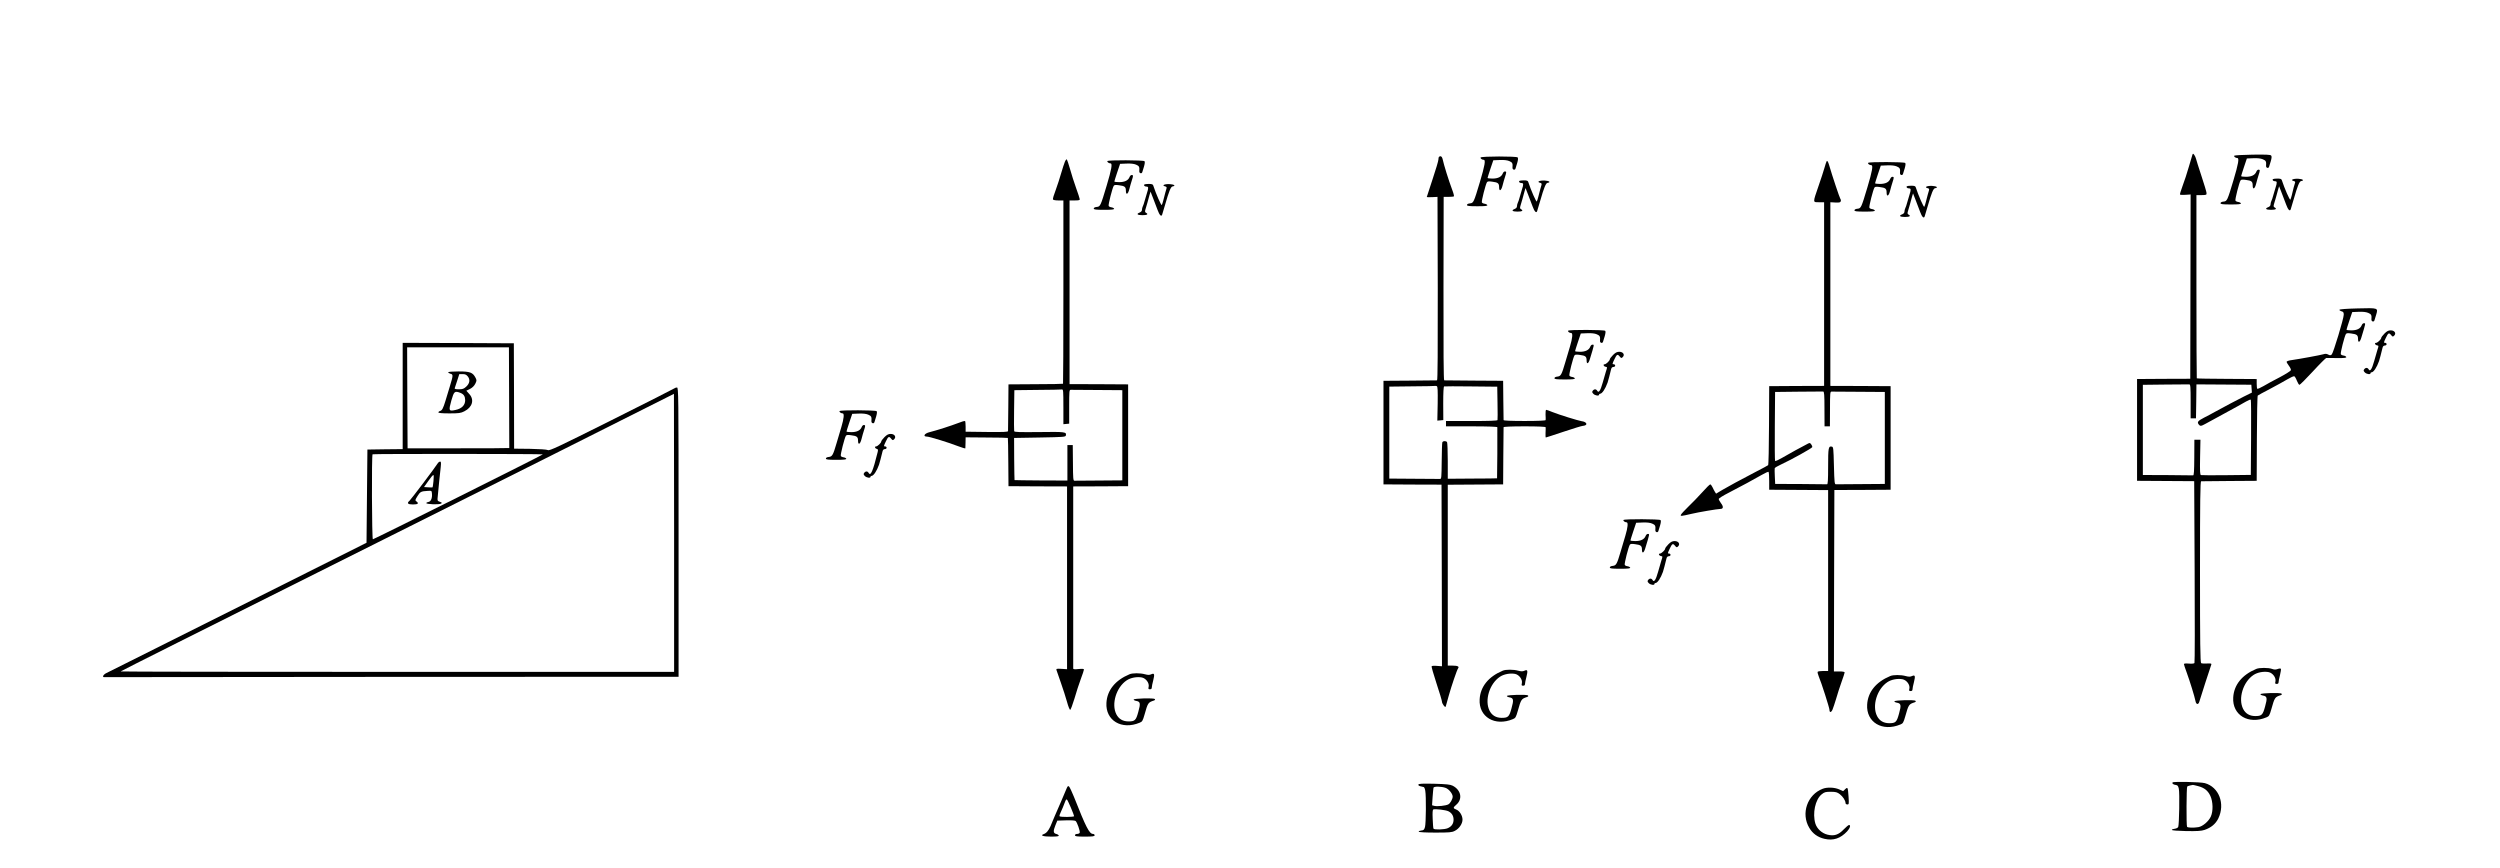 <?xml version="1.0" standalone="no"?>
<!DOCTYPE svg PUBLIC "-//W3C//DTD SVG 20010904//EN"
 "http://www.w3.org/TR/2001/REC-SVG-20010904/DTD/svg10.dtd">
<svg version="1.0" xmlns="http://www.w3.org/2000/svg"
 width="2800pt" height="972pt" viewBox="0 0 2800 972"
 preserveAspectRatio="xMidYMid meet">
<g transform="translate(0,972) scale(0.1,-0.1)"
fill="#000000" stroke="none">
<path d="M24556 7990 c-3 -8 -21 -70 -41 -138 -19 -68 -51 -164 -70 -214 -19
-51 -32 -94 -29 -97 3 -4 31 -5 62 -3 l57 4 -2 -1032 -2 -1032 -298 -1 -298
-2 0 -570 0 -570 320 -2 320 -2 5 -1013 c3 -557 2 -1018 -2 -1024 -5 -6 -29
-9 -63 -6 -35 3 -55 1 -55 -6 0 -6 14 -48 31 -94 36 -99 89 -270 98 -318 7
-41 32 -47 43 -10 8 31 128 400 135 418 4 11 -6 13 -48 11 -30 -2 -60 0 -66 4
-10 7 -13 222 -13 1023 0 804 3 1014 13 1014 6 1 149 2 317 3 l305 2 2 474 c1
260 5 477 10 481 4 4 67 38 138 75 72 38 159 86 194 107 36 21 70 37 77 34 6
-2 20 -25 29 -50 10 -25 23 -46 29 -46 6 0 74 68 150 150 76 83 144 150 150
151 6 0 60 0 120 -1 85 -1 107 2 104 12 -3 7 -16 14 -30 16 -15 2 -29 9 -31
16 -6 14 42 202 57 225 6 10 22 12 60 6 63 -8 76 -18 76 -62 0 -46 20 -39 36
13 52 171 51 164 29 164 -9 0 -19 -10 -24 -23 -15 -38 -54 -57 -116 -57 -30 0
-55 3 -54 8 0 4 15 50 32 102 l32 95 72 3 c47 2 84 -2 107 -12 35 -15 40 -25
36 -73 -2 -25 28 -33 34 -10 2 6 11 35 19 62 23 78 25 77 -207 71 -123 -3
-202 -9 -204 -15 -2 -6 8 -13 22 -17 21 -5 26 -12 26 -38 0 -43 -116 -426
-134 -445 -13 -12 -19 -13 -40 -2 -18 10 -32 11 -57 3 -30 -9 -249 -50 -366
-67 -24 -4 -43 -12 -43 -17 0 -6 12 -26 26 -45 14 -18 24 -40 22 -49 -2 -8
-57 -43 -123 -78 -67 -34 -149 -79 -184 -100 -35 -20 -66 -34 -70 -30 -3 3 -6
29 -6 57 l0 52 -334 2 c-183 1 -335 3 -337 6 -2 2 -4 464 -4 1028 l0 1024 57
0 c55 1 58 2 56 25 -1 14 -27 99 -57 190 -30 91 -57 176 -60 190 -3 14 -12 34
-20 45 -12 16 -15 17 -20 5z m-21 -2765 l0 -190 30 0 30 0 3 190 2 190 308 -2
307 -2 3 -44 3 -44 -93 -46 c-89 -45 -193 -100 -323 -171 -33 -19 -88 -48
-122 -65 -67 -35 -77 -48 -58 -74 16 -22 27 -21 72 4 40 23 105 58 211 115
123 67 198 108 246 136 27 16 52 26 55 21 3 -4 5 -196 3 -425 l-3 -417 -272
-3 c-150 -2 -278 -1 -286 1 -11 3 -13 40 -10 200 l4 196 -34 0 -34 0 -1 -200
c-1 -153 -4 -200 -13 -199 -7 1 -137 2 -288 3 l-275 1 0 505 0 505 253 3 c138
1 259 2 267 2 13 0 15 -28 15 -190z"/>
<path d="M25023 7976 c-6 -9 15 -26 35 -26 23 0 12 -64 -43 -248 -69 -230 -71
-236 -113 -240 -20 -2 -32 -9 -32 -18 0 -11 22 -14 116 -14 88 0 115 3 112 13
-3 6 -16 13 -30 15 -15 2 -29 9 -31 16 -6 14 42 202 57 225 6 10 22 12 60 6
63 -8 76 -18 76 -61 0 -53 24 -42 39 19 7 28 19 71 27 95 18 54 18 62 -1 62
-9 0 -19 -10 -24 -23 -15 -38 -54 -57 -116 -57 -30 0 -55 3 -54 8 0 4 15 50
32 102 l32 95 72 3 c47 2 84 -2 107 -12 35 -15 40 -25 36 -73 -2 -25 28 -33
34 -10 2 6 11 35 19 62 10 35 12 54 4 63 -8 10 -55 12 -209 10 -110 -2 -202
-7 -205 -12z"/>
<path d="M16117 7963 c-4 -3 -7 -17 -7 -31 0 -13 -29 -112 -65 -219 -36 -107
-65 -197 -65 -199 0 -3 27 -3 60 -2 l60 3 3 -1027 c1 -680 -1 -1028 -8 -1028
-5 -1 -143 -2 -305 -3 l-295 -2 0 -580 0 -580 325 -2 325 -1 3 -1017 2 -1017
-55 4 c-31 3 -58 1 -61 -4 -3 -5 22 -92 55 -193 34 -101 61 -193 61 -204 0
-10 9 -29 19 -42 15 -19 21 -21 24 -9 3 8 17 60 32 115 30 108 93 294 106 310
15 20 -6 30 -61 30 l-55 0 0 1013 0 1013 310 2 310 2 2 315 c1 173 2 320 3
325 0 6 85 10 235 10 149 0 235 -4 236 -10 1 -5 1 -34 -1 -62 -1 -29 0 -53 3
-53 3 0 93 29 200 65 107 36 203 65 213 65 11 0 25 4 33 9 22 14 -2 38 -42 43
-42 7 -253 72 -330 103 -33 14 -65 25 -70 25 -5 0 -8 -24 -7 -52 2 -29 2 -57
1 -63 -1 -6 -87 -10 -236 -10 -150 0 -235 4 -235 10 -1 6 -2 107 -3 225 l-2
215 -325 2 c-179 1 -329 3 -335 3 -7 0 -9 348 -8 1028 l2 1027 55 0 c30 0 57
3 60 6 3 3 -5 37 -20 75 -40 107 -91 270 -108 347 -6 25 -24 35 -39 20z m-25
-2568 c10 -4 12 -44 10 -196 l-4 -190 34 3 33 3 -1 187 c0 123 4 188 10 190 6
2 142 2 303 0 l292 -3 3 -182 c2 -100 2 -187 0 -192 -2 -7 -99 -11 -290 -10
l-287 0 0 -30 0 -30 288 0 c184 0 287 -4 287 -10 2 -39 -1 -570 -3 -572 -2 -1
-126 -3 -277 -3 l-275 -2 0 199 c0 109 -4 204 -8 211 -11 16 -46 15 -53 -2 -3
-7 -6 -103 -7 -212 -2 -183 -3 -199 -19 -198 -10 0 -142 1 -293 2 l-275 2 0
515 0 515 258 3 c141 1 258 3 259 5 1 1 7 0 15 -3z"/>
<path d="M16583 7956 c-6 -9 15 -26 35 -26 23 0 12 -64 -43 -248 -69 -230 -71
-236 -113 -240 -20 -2 -32 -9 -32 -18 0 -11 22 -14 116 -14 88 0 115 3 112 13
-3 6 -16 13 -30 15 -15 2 -29 9 -31 16 -6 14 42 202 57 225 6 10 22 12 60 6
63 -8 76 -18 76 -61 0 -53 24 -42 39 19 7 28 19 71 27 95 18 54 18 62 -1 62
-9 0 -19 -10 -24 -23 -15 -38 -54 -57 -116 -57 -30 0 -55 3 -54 8 0 4 15 50
32 102 l32 95 72 3 c47 2 84 -2 107 -12 35 -15 40 -25 36 -73 -2 -25 28 -33
34 -10 2 6 11 35 19 62 10 33 11 54 5 62 -11 14 -406 14 -415 -1z"/>
<path d="M11927 7909 c-8 -19 -27 -77 -42 -129 -15 -52 -42 -137 -61 -188 -20
-51 -34 -98 -31 -105 2 -7 26 -12 60 -12 l57 0 0 -1024 c0 -564 -2 -1026 -4
-1029 -3 -2 -141 -5 -308 -5 l-303 -2 -2 -255 c-1 -140 -2 -261 -3 -268 0 -10
-51 -12 -237 -10 l-238 3 0 57 c0 31 -3 59 -6 62 -4 4 -41 -7 -83 -24 -72 -28
-241 -82 -314 -100 -59 -14 -80 -50 -29 -50 27 0 245 -67 350 -108 43 -16 78
-27 79 -23 1 3 2 32 2 64 l1 59 235 -2 c129 0 236 -3 238 -5 2 -2 4 -124 5
-272 l2 -268 328 -2 328 -1 0 -1024 0 -1023 -62 4 c-57 3 -61 2 -56 -15 3 -11
26 -75 50 -144 24 -69 55 -164 68 -212 13 -49 29 -88 35 -88 6 0 27 57 48 126
20 70 52 169 71 219 19 51 35 98 35 105 0 10 -15 11 -60 7 -44 -5 -60 -3 -60
6 0 6 0 468 0 1025 l0 1014 307 1 308 2 0 570 0 570 -328 2 -328 1 0 1029 0
1028 58 0 c46 0 58 3 56 15 -1 8 -19 65 -41 125 -22 61 -52 155 -67 210 -16
55 -32 104 -36 109 -4 5 -14 -6 -22 -25z m-17 -2745 l0 -195 33 3 32 3 0 190
c0 175 1 190 18 189 9 0 143 -1 297 -2 l280 -2 0 -505 0 -505 -260 -2 c-143
-1 -267 -2 -276 -2 -14 -1 -16 23 -17 199 l-2 200 -30 0 -30 0 0 -199 0 -198
-295 1 c-162 1 -295 3 -297 4 -1 2 -3 108 -4 237 l-1 235 288 5 c271 5 289 6
292 24 8 39 -8 41 -297 37 -227 -2 -279 -1 -282 10 -2 8 -3 114 -1 236 l3 223
257 3 c141 1 265 3 275 5 16 2 17 -13 17 -194z"/>
<path d="M12403 7916 c-6 -9 15 -26 35 -26 23 0 12 -64 -43 -248 -69 -230 -71
-236 -113 -240 -20 -2 -32 -9 -32 -18 0 -11 22 -14 116 -14 88 0 115 3 112 13
-3 6 -16 13 -30 15 -15 2 -29 9 -31 16 -6 14 42 202 57 225 6 10 22 12 60 6
63 -8 76 -18 76 -61 0 -53 24 -42 39 19 7 28 19 71 27 95 18 54 18 62 -1 62
-9 0 -19 -10 -24 -23 -15 -38 -54 -57 -116 -57 -30 0 -55 3 -54 8 0 4 15 50
32 102 l32 95 72 3 c47 2 84 -2 107 -12 35 -15 40 -25 36 -73 -2 -25 28 -33
34 -10 2 6 11 35 19 62 9 32 12 54 5 60 -11 12 -408 14 -415 1z"/>
<path d="M20458 7913 c-3 -4 -14 -37 -24 -73 -10 -36 -40 -128 -67 -205 -65
-189 -65 -180 6 -180 l57 0 0 -1028 0 -1029 -307 -1 -308 -2 -2 -439 c-1 -241
-5 -442 -10 -446 -4 -4 -69 -39 -143 -77 -193 -101 -285 -151 -368 -199 l-72
-43 -14 22 c-7 12 -20 36 -27 52 -8 17 -19 30 -24 30 -6 0 -47 -40 -91 -90
-45 -49 -115 -123 -157 -162 -41 -40 -78 -80 -81 -89 -7 -17 2 -16 119 11 75
18 292 55 323 55 34 0 37 25 8 63 -14 19 -26 40 -26 48 0 8 50 39 113 71 141
73 282 149 370 200 38 22 72 37 75 33 4 -4 7 -50 7 -103 l0 -97 330 -2 330 -2
0 -1013 0 -1013 -55 0 c-30 0 -58 -4 -62 -9 -3 -5 2 -28 12 -52 28 -64 120
-352 120 -374 0 -33 19 -32 34 2 8 18 26 74 41 123 14 50 41 133 60 186 19 53
35 101 35 107 0 8 -21 12 -60 12 l-60 0 2 1016 3 1016 315 1 315 2 0 580 0
580 -338 2 -337 1 0 1029 0 1028 55 -3 c43 -2 57 0 61 13 4 8 2 21 -4 28 -8
10 -92 261 -124 372 -13 44 -23 61 -30 48z m-24 -2773 l1 -195 30 0 30 0 1
195 c0 176 2 195 17 194 9 0 148 -1 307 -2 l290 -2 0 -515 0 -515 -265 -2
c-146 -1 -273 -2 -282 -2 -16 -1 -18 17 -23 209 -5 194 -6 210 -24 213 -37 8
-41 -12 -41 -221 0 -155 -3 -202 -12 -201 -7 1 -141 2 -297 3 l-284 1 -4 83
c-2 45 -3 87 -1 93 2 6 30 23 61 37 123 57 357 187 359 199 2 7 -4 22 -12 32
-15 19 -16 19 -57 -4 -24 -12 -77 -41 -118 -63 -41 -22 -108 -60 -149 -84 -41
-24 -77 -40 -80 -36 -3 4 -5 180 -3 390 l3 383 262 3 c144 1 268 2 276 2 12 0
15 -33 15 -195z"/>
<path d="M20923 7896 c-6 -9 15 -26 35 -26 23 0 12 -64 -43 -248 -69 -230 -71
-236 -113 -240 -20 -2 -32 -9 -32 -18 0 -11 22 -14 116 -14 88 0 115 3 112 13
-3 6 -16 13 -30 15 -15 2 -29 9 -31 16 -6 14 42 202 57 225 6 10 22 12 60 6
63 -8 76 -18 76 -61 0 -53 24 -42 39 19 7 28 19 71 27 95 18 54 18 62 -1 62
-9 0 -19 -10 -24 -23 -15 -38 -54 -57 -116 -57 -30 0 -55 3 -54 8 0 4 15 50
32 102 l32 95 72 3 c47 2 84 -2 107 -12 35 -15 40 -25 36 -73 -2 -25 28 -33
34 -10 2 6 11 35 19 62 9 32 12 54 5 60 -11 12 -408 14 -415 1z"/>
<path d="M25457 7714 c-10 -11 3 -24 24 -24 23 0 24 -14 5 -72 -7 -24 -19 -63
-26 -88 -6 -25 -16 -53 -21 -62 -5 -10 -9 -27 -9 -38 0 -13 -10 -24 -25 -30
-42 -16 -28 -30 30 -30 54 0 70 11 40 27 -12 7 -13 15 -6 38 6 17 15 50 22 75
6 25 17 63 23 84 l12 40 31 -80 c17 -43 39 -100 48 -126 21 -58 42 -79 51 -52
14 44 22 72 34 114 42 147 63 199 82 202 40 6 21 23 -31 26 -57 3 -94 -14 -53
-25 17 -4 21 -10 16 -22 -3 -9 -10 -32 -15 -51 -18 -79 -30 -124 -37 -136 -6
-10 -65 124 -96 219 -4 13 -16 17 -49 17 -24 0 -47 -3 -50 -6z"/>
<path d="M17017 7694 c-10 -11 3 -24 24 -24 23 0 24 -14 5 -72 -7 -24 -19 -63
-26 -88 -6 -25 -16 -53 -21 -62 -5 -10 -9 -27 -9 -38 0 -13 -10 -24 -25 -30
-42 -16 -28 -30 30 -30 54 0 70 11 40 27 -12 7 -13 15 -6 38 6 17 15 50 22 75
6 25 17 63 23 84 l12 40 31 -80 c17 -43 39 -100 48 -126 21 -58 42 -79 51 -52
14 44 22 72 34 114 42 147 63 199 82 202 40 6 21 23 -31 26 -57 3 -94 -14 -53
-25 18 -4 21 -10 16 -27 -7 -21 -15 -52 -35 -130 -5 -22 -13 -45 -17 -52 -6
-10 -65 124 -96 219 -4 13 -16 17 -49 17 -24 0 -47 -3 -50 -6z"/>
<path d="M12817 7654 c-10 -11 3 -24 24 -24 23 0 24 -14 5 -72 -7 -24 -19 -63
-26 -88 -6 -25 -16 -53 -21 -62 -5 -10 -9 -27 -9 -38 0 -13 -10 -24 -25 -30
-42 -16 -28 -30 30 -30 54 0 70 11 40 27 -12 7 -13 15 -6 38 6 17 15 50 22 75
6 25 17 63 23 84 l12 40 31 -80 c17 -43 39 -100 48 -126 21 -58 42 -79 51 -52
14 44 22 72 34 114 42 147 63 199 82 202 40 6 21 23 -31 26 -57 3 -94 -14 -53
-25 18 -4 21 -10 16 -27 -7 -21 -15 -52 -35 -130 -5 -22 -13 -45 -17 -52 -6
-10 -65 124 -96 219 -4 13 -16 17 -49 17 -24 0 -47 -3 -50 -6z"/>
<path d="M21357 7634 c-10 -11 3 -24 24 -24 23 0 24 -14 5 -72 -7 -24 -19 -63
-26 -88 -6 -25 -16 -53 -21 -62 -5 -10 -9 -27 -9 -38 0 -13 -10 -24 -25 -30
-42 -16 -28 -30 30 -30 54 0 70 11 40 27 -12 7 -13 15 -6 38 6 17 15 50 22 75
6 25 17 63 23 84 l12 40 31 -80 c17 -43 39 -100 48 -126 21 -58 42 -79 51 -52
14 44 22 72 34 114 42 147 63 199 82 202 40 6 21 23 -31 26 -57 3 -94 -14 -53
-25 18 -4 21 -10 16 -27 -7 -21 -15 -52 -35 -130 -5 -22 -13 -45 -17 -52 -6
-10 -65 124 -96 219 -4 13 -16 17 -49 17 -24 0 -47 -3 -50 -6z"/>
<path d="M17563 6016 c-6 -9 15 -26 35 -26 19 0 14 -57 -14 -150 -14 -47 -38
-128 -54 -182 -40 -137 -49 -152 -88 -156 -20 -2 -32 -9 -32 -18 0 -11 22 -14
116 -14 88 0 115 3 112 13 -3 6 -16 13 -30 15 -15 2 -29 9 -31 16 -6 14 42
202 57 225 6 10 22 12 60 6 63 -8 76 -18 76 -62 0 -46 20 -39 36 13 52 171 51
164 29 164 -9 0 -19 -10 -24 -23 -15 -38 -54 -57 -116 -57 -30 0 -55 3 -54 8
0 4 15 50 32 102 l32 95 72 3 c47 2 84 -2 107 -12 35 -15 40 -25 36 -73 -2
-25 28 -33 34 -10 2 6 11 35 19 62 9 32 12 54 5 60 -11 12 -408 14 -415 1z"/>
<path d="M26706 5984 c-20 -20 -36 -42 -36 -48 0 -16 -42 -56 -58 -56 -20 0
-13 -22 8 -27 24 -6 23 -2 6 -55 -7 -24 -24 -80 -36 -125 -25 -89 -45 -119
-61 -90 -12 21 -33 22 -49 2 -10 -13 -10 -19 5 -35 19 -21 65 -28 65 -10 0 6
5 10 11 10 23 0 59 55 84 125 7 20 26 93 39 148 4 18 13 27 26 27 11 0 20 7
20 15 0 8 -7 15 -15 15 -19 0 -19 2 6 55 27 57 35 62 59 33 17 -21 20 -22 35
-7 26 26 4 59 -39 59 -26 0 -43 -9 -70 -36z"/>
<path d="M4510 5285 l0 -595 -197 -2 -198 -3 -5 -522 -5 -522 -1205 -604
c-663 -332 -1311 -657 -1440 -721 -129 -65 -251 -126 -270 -135 -33 -16 -49
-47 -22 -45 6 1 1457 2 3222 3 l3210 1 0 1620 c0 1553 -1 1620 -18 1620 -10 0
-22 -4 -28 -9 -5 -5 -321 -165 -703 -356 -602 -301 -696 -346 -715 -336 -12 7
-94 12 -199 14 l-179 2 -1 590 -2 590 -622 3 -623 2 0 -595z m1192 -17 c2
-310 2 -564 2 -566 -1 -2 -258 -3 -570 -3 l-569 0 -3 565 -2 566 570 0 570 0
2 -562z m1848 -1515 l0 -1558 -3100 0 c-1705 0 -3100 2 -3099 5 0 3 989 499
2197 1103 1676 838 3973 1990 4000 2006 1 0 2 -700 2 -1556z m-1470 878 c-1
-7 -1891 -951 -1904 -951 -11 0 -15 949 -3 952 17 6 1907 5 1907 -1z"/>
<path d="M5020 5550 c0 -5 11 -12 25 -16 32 -8 31 -17 -6 -139 -17 -55 -39
-129 -50 -165 -26 -85 -38 -107 -60 -113 -11 -3 -19 -10 -19 -16 0 -7 41 -11
123 -11 107 0 128 3 167 23 91 45 115 130 56 194 l-33 37 41 20 c27 14 47 34
59 58 17 34 17 39 3 67 -31 60 -61 71 -190 71 -69 0 -116 -4 -116 -10z m220
-47 c28 -36 21 -78 -20 -115 -25 -23 -40 -28 -81 -28 -37 0 -50 4 -46 13 2 6
15 45 28 85 l23 72 37 0 c29 0 42 -6 59 -27z m-84 -183 c38 -15 53 -38 54 -82
0 -55 -37 -94 -106 -109 -78 -18 -81 -11 -49 105 30 104 37 110 101 86z"/>
<path d="M4902 4530 c-26 -43 -301 -407 -316 -419 -32 -27 -19 -41 39 -41 57
0 70 12 38 35 -15 11 -14 16 13 59 30 49 41 54 114 58 45 3 45 3 48 -33 4 -49
-12 -87 -40 -91 -13 -2 -23 -7 -23 -13 0 -13 140 -19 163 -6 15 8 14 11 -12
21 -28 10 -29 11 -22 73 3 34 10 105 15 157 6 52 13 123 17 158 5 50 4 62 -7
62 -8 0 -20 -9 -27 -20z m-47 -197 c-4 -38 -8 -69 -10 -71 -2 -2 -24 -2 -49 0
l-47 3 48 68 c25 37 51 67 56 67 6 0 6 -27 2 -67z"/>
<path d="M18066 5744 c-20 -20 -36 -42 -36 -48 0 -16 -42 -56 -58 -56 -20 0
-13 -22 8 -27 24 -6 23 -2 6 -55 -7 -24 -24 -80 -36 -125 -25 -89 -45 -119
-61 -90 -12 21 -33 22 -49 2 -10 -13 -10 -19 5 -35 19 -21 65 -28 65 -10 0 6
5 10 11 10 23 0 59 55 84 125 7 20 26 93 39 148 4 18 13 27 26 27 11 0 20 7
20 15 0 8 -7 15 -15 15 -19 0 -19 2 6 55 27 57 35 62 59 33 17 -21 20 -22 35
-7 26 26 4 59 -39 59 -26 0 -43 -9 -70 -36z"/>
<path d="M9403 5116 c-6 -9 15 -26 35 -26 19 0 14 -57 -14 -150 -14 -47 -38
-128 -54 -182 -40 -137 -49 -152 -88 -156 -20 -2 -32 -9 -32 -18 0 -11 22 -14
116 -14 88 0 115 3 112 13 -3 6 -16 13 -30 15 -15 2 -29 9 -31 16 -6 14 42
202 57 225 6 10 22 12 60 6 63 -8 76 -18 76 -61 0 -53 24 -42 39 19 7 28 19
71 27 95 18 54 18 62 -1 62 -9 0 -19 -10 -24 -23 -15 -38 -54 -57 -116 -57
-30 0 -55 3 -54 8 0 4 15 50 32 102 l32 95 72 3 c47 2 84 -2 107 -12 35 -15
40 -25 36 -73 -2 -25 28 -33 34 -10 2 6 11 35 19 62 9 32 12 54 5 60 -11 12
-408 14 -415 1z"/>
<path d="M9906 4824 c-20 -20 -36 -42 -36 -48 0 -16 -42 -56 -58 -56 -19 0
-14 -21 7 -27 15 -4 17 -10 11 -36 -54 -218 -79 -274 -102 -233 -11 20 -32 21
-48 1 -10 -13 -10 -19 5 -35 19 -21 65 -28 65 -10 0 6 5 10 11 10 23 0 59 55
84 125 7 20 26 93 39 148 4 18 13 27 26 27 11 0 20 7 20 15 0 8 -7 15 -15 15
-19 0 -19 2 6 55 27 57 35 62 59 33 17 -21 20 -22 35 -7 26 26 4 59 -39 59
-26 0 -43 -9 -70 -36z"/>
<path d="M18183 3896 c-6 -9 15 -26 35 -26 19 0 14 -57 -14 -150 -14 -47 -38
-128 -54 -182 -40 -137 -49 -152 -88 -156 -20 -2 -32 -9 -32 -18 0 -11 22 -14
116 -14 88 0 115 3 112 13 -3 6 -16 13 -30 15 -15 2 -29 9 -31 16 -6 14 42
202 57 225 6 10 22 12 60 6 63 -8 76 -18 76 -62 0 -46 20 -39 36 13 52 171 51
164 29 164 -9 0 -19 -10 -24 -23 -15 -38 -54 -57 -116 -57 -30 0 -55 3 -54 8
0 4 15 50 32 102 l32 95 72 3 c47 2 84 -2 107 -12 35 -15 40 -25 36 -73 -2
-25 28 -33 34 -10 2 6 11 35 19 62 9 32 12 54 5 60 -11 12 -408 14 -415 1z"/>
<path d="M18686 3624 c-20 -20 -36 -42 -36 -48 0 -16 -42 -56 -58 -56 -20 0
-13 -22 8 -27 24 -6 23 -2 6 -55 -7 -24 -24 -80 -36 -125 -25 -89 -45 -119
-61 -90 -12 21 -33 22 -49 2 -10 -13 -10 -19 5 -35 19 -21 65 -28 65 -10 0 6
5 10 11 10 23 0 59 55 84 125 7 20 26 93 39 148 4 18 13 27 26 27 11 0 20 7
20 15 0 8 -7 15 -15 15 -19 0 -19 2 6 55 27 57 35 62 59 33 17 -21 20 -22 35
-7 26 26 4 59 -39 59 -26 0 -43 -9 -70 -36z"/>
<path d="M25270 2228 c-160 -67 -250 -179 -258 -320 -12 -198 171 -307 373
-222 28 11 34 21 54 91 37 132 40 136 105 157 13 5 16 10 9 17 -13 13 -232 7
-236 -6 -1 -5 11 -12 27 -15 48 -8 52 -27 25 -123 -26 -96 -38 -107 -112 -107
-63 1 -107 28 -134 80 -58 115 -1 302 116 380 44 30 117 43 171 32 45 -10 84
-63 75 -104 -6 -24 -3 -28 14 -28 14 0 21 6 21 19 0 11 7 47 16 80 8 34 13 65
10 70 -4 5 -18 5 -36 -2 -22 -8 -38 -8 -63 1 -40 15 -143 15 -177 0z"/>
<path d="M16830 2208 c-160 -67 -250 -179 -258 -320 -12 -198 171 -307 373
-222 28 11 34 21 54 91 37 132 40 136 105 157 13 5 16 10 9 17 -13 13 -232 7
-236 -6 -1 -5 11 -12 27 -15 48 -8 52 -27 25 -123 -26 -96 -38 -107 -112 -107
-63 1 -107 28 -134 80 -58 115 -1 302 116 380 44 30 117 43 171 32 45 -10 84
-63 75 -104 -6 -24 -3 -28 14 -28 14 0 21 6 21 19 0 11 7 47 16 80 18 71 13
85 -22 69 -19 -9 -36 -9 -70 0 -54 15 -140 15 -174 0z"/>
<path d="M12650 2168 c-160 -67 -250 -179 -258 -320 -12 -198 171 -307 373
-222 28 11 34 21 54 91 37 132 40 136 105 157 13 5 16 10 9 17 -13 13 -232 7
-236 -6 -1 -5 11 -12 27 -15 48 -8 52 -27 25 -123 -26 -96 -38 -107 -112 -107
-63 1 -107 28 -134 80 -58 115 -1 302 116 380 44 30 117 43 171 32 45 -10 84
-63 75 -104 -6 -24 -3 -28 14 -28 14 0 21 6 21 19 0 11 7 47 16 80 18 71 13
85 -22 69 -19 -9 -36 -9 -70 0 -54 15 -140 15 -174 0z"/>
<path d="M21170 2148 c-160 -67 -250 -179 -258 -320 -12 -198 171 -307 373
-222 28 11 34 21 54 91 37 132 40 136 105 157 13 5 16 10 9 17 -13 13 -232 7
-236 -6 -1 -5 11 -12 27 -15 48 -8 52 -27 25 -123 -26 -96 -38 -107 -112 -107
-63 1 -107 28 -134 80 -58 115 -1 302 116 380 44 30 117 43 171 32 45 -10 84
-63 75 -104 -6 -24 -3 -28 14 -28 14 0 21 6 21 19 0 11 7 47 16 80 18 71 13
85 -22 69 -19 -9 -36 -9 -70 0 -54 15 -140 15 -174 0z"/>
<path d="M24333 957 c-8 -13 8 -25 37 -29 19 -2 26 -11 33 -43 10 -47 4 -402
-7 -427 -4 -9 -22 -18 -39 -20 -18 -2 -32 -7 -32 -13 0 -6 62 -11 159 -13 124
-2 170 1 207 13 73 25 123 66 154 128 79 164 8 352 -151 396 -47 13 -354 19
-361 8z m284 -41 c72 -19 111 -50 139 -110 30 -65 33 -171 5 -232 -24 -53 -91
-110 -139 -118 -56 -9 -120 -7 -127 4 -9 14 -7 442 2 451 4 4 19 9 33 12 14 2
27 5 30 6 3 0 28 -5 57 -13z"/>
<path d="M15886 933 c-3 -8 6 -15 22 -19 15 -3 32 -7 38 -9 6 -2 14 -21 17
-42 11 -61 8 -365 -3 -405 -9 -32 -15 -37 -43 -40 -18 -2 -30 -7 -27 -13 3 -6
75 -10 185 -10 157 0 185 2 218 19 49 24 87 80 87 126 0 46 -33 99 -70 113
-37 14 -37 22 -1 53 75 63 56 165 -39 214 -28 14 -67 18 -207 22 -133 3 -174
1 -177 -9z m304 -37 c37 -13 80 -66 80 -98 0 -27 -27 -76 -49 -87 -26 -15
-124 -25 -156 -17 l-26 7 6 92 c4 50 8 98 10 105 6 16 88 15 135 -2z m32 -262
c38 -19 58 -52 58 -94 0 -45 -23 -78 -66 -96 -37 -16 -150 -19 -159 -5 -3 5
-7 54 -9 110 -3 71 -1 101 7 105 20 9 141 -6 169 -20z"/>
<path d="M11946 889 c-8 -19 -35 -83 -61 -144 -26 -60 -58 -134 -71 -163 -13
-29 -24 -55 -24 -57 0 -2 -11 -28 -24 -58 -25 -54 -47 -79 -79 -90 -40 -15 -1
-27 84 -27 67 0 90 3 87 12 -3 7 -15 15 -29 18 -32 8 -35 31 -9 95 l22 54 96
3 c58 2 102 -1 109 -7 17 -14 52 -115 46 -132 -3 -7 -16 -13 -29 -13 -15 0
-24 -6 -24 -15 0 -12 19 -15 110 -15 91 0 110 3 110 15 0 8 -8 15 -18 15 -41
0 -79 74 -213 414 -22 55 -47 107 -54 115 -12 12 -16 9 -29 -20z m48 -215 c20
-47 36 -90 36 -95 0 -11 -157 -12 -163 -1 -3 4 2 23 12 42 17 36 32 73 51 123
5 16 14 26 19 23 5 -3 25 -45 45 -92z"/>
<path d="M20415 886 c-173 -65 -247 -278 -151 -438 38 -65 96 -106 171 -123
98 -23 178 4 253 84 32 35 43 71 21 71 -7 0 -32 -22 -58 -48 -59 -63 -110 -79
-184 -60 -63 16 -117 66 -135 124 -34 115 -1 269 70 327 32 26 44 29 103 29
56 0 72 -5 101 -27 35 -27 64 -72 64 -100 0 -8 9 -15 20 -15 18 0 19 5 14 83
-8 111 -9 115 -38 88 l-23 -22 -47 21 c-52 22 -132 25 -181 6z"/>
</g>
</svg>
